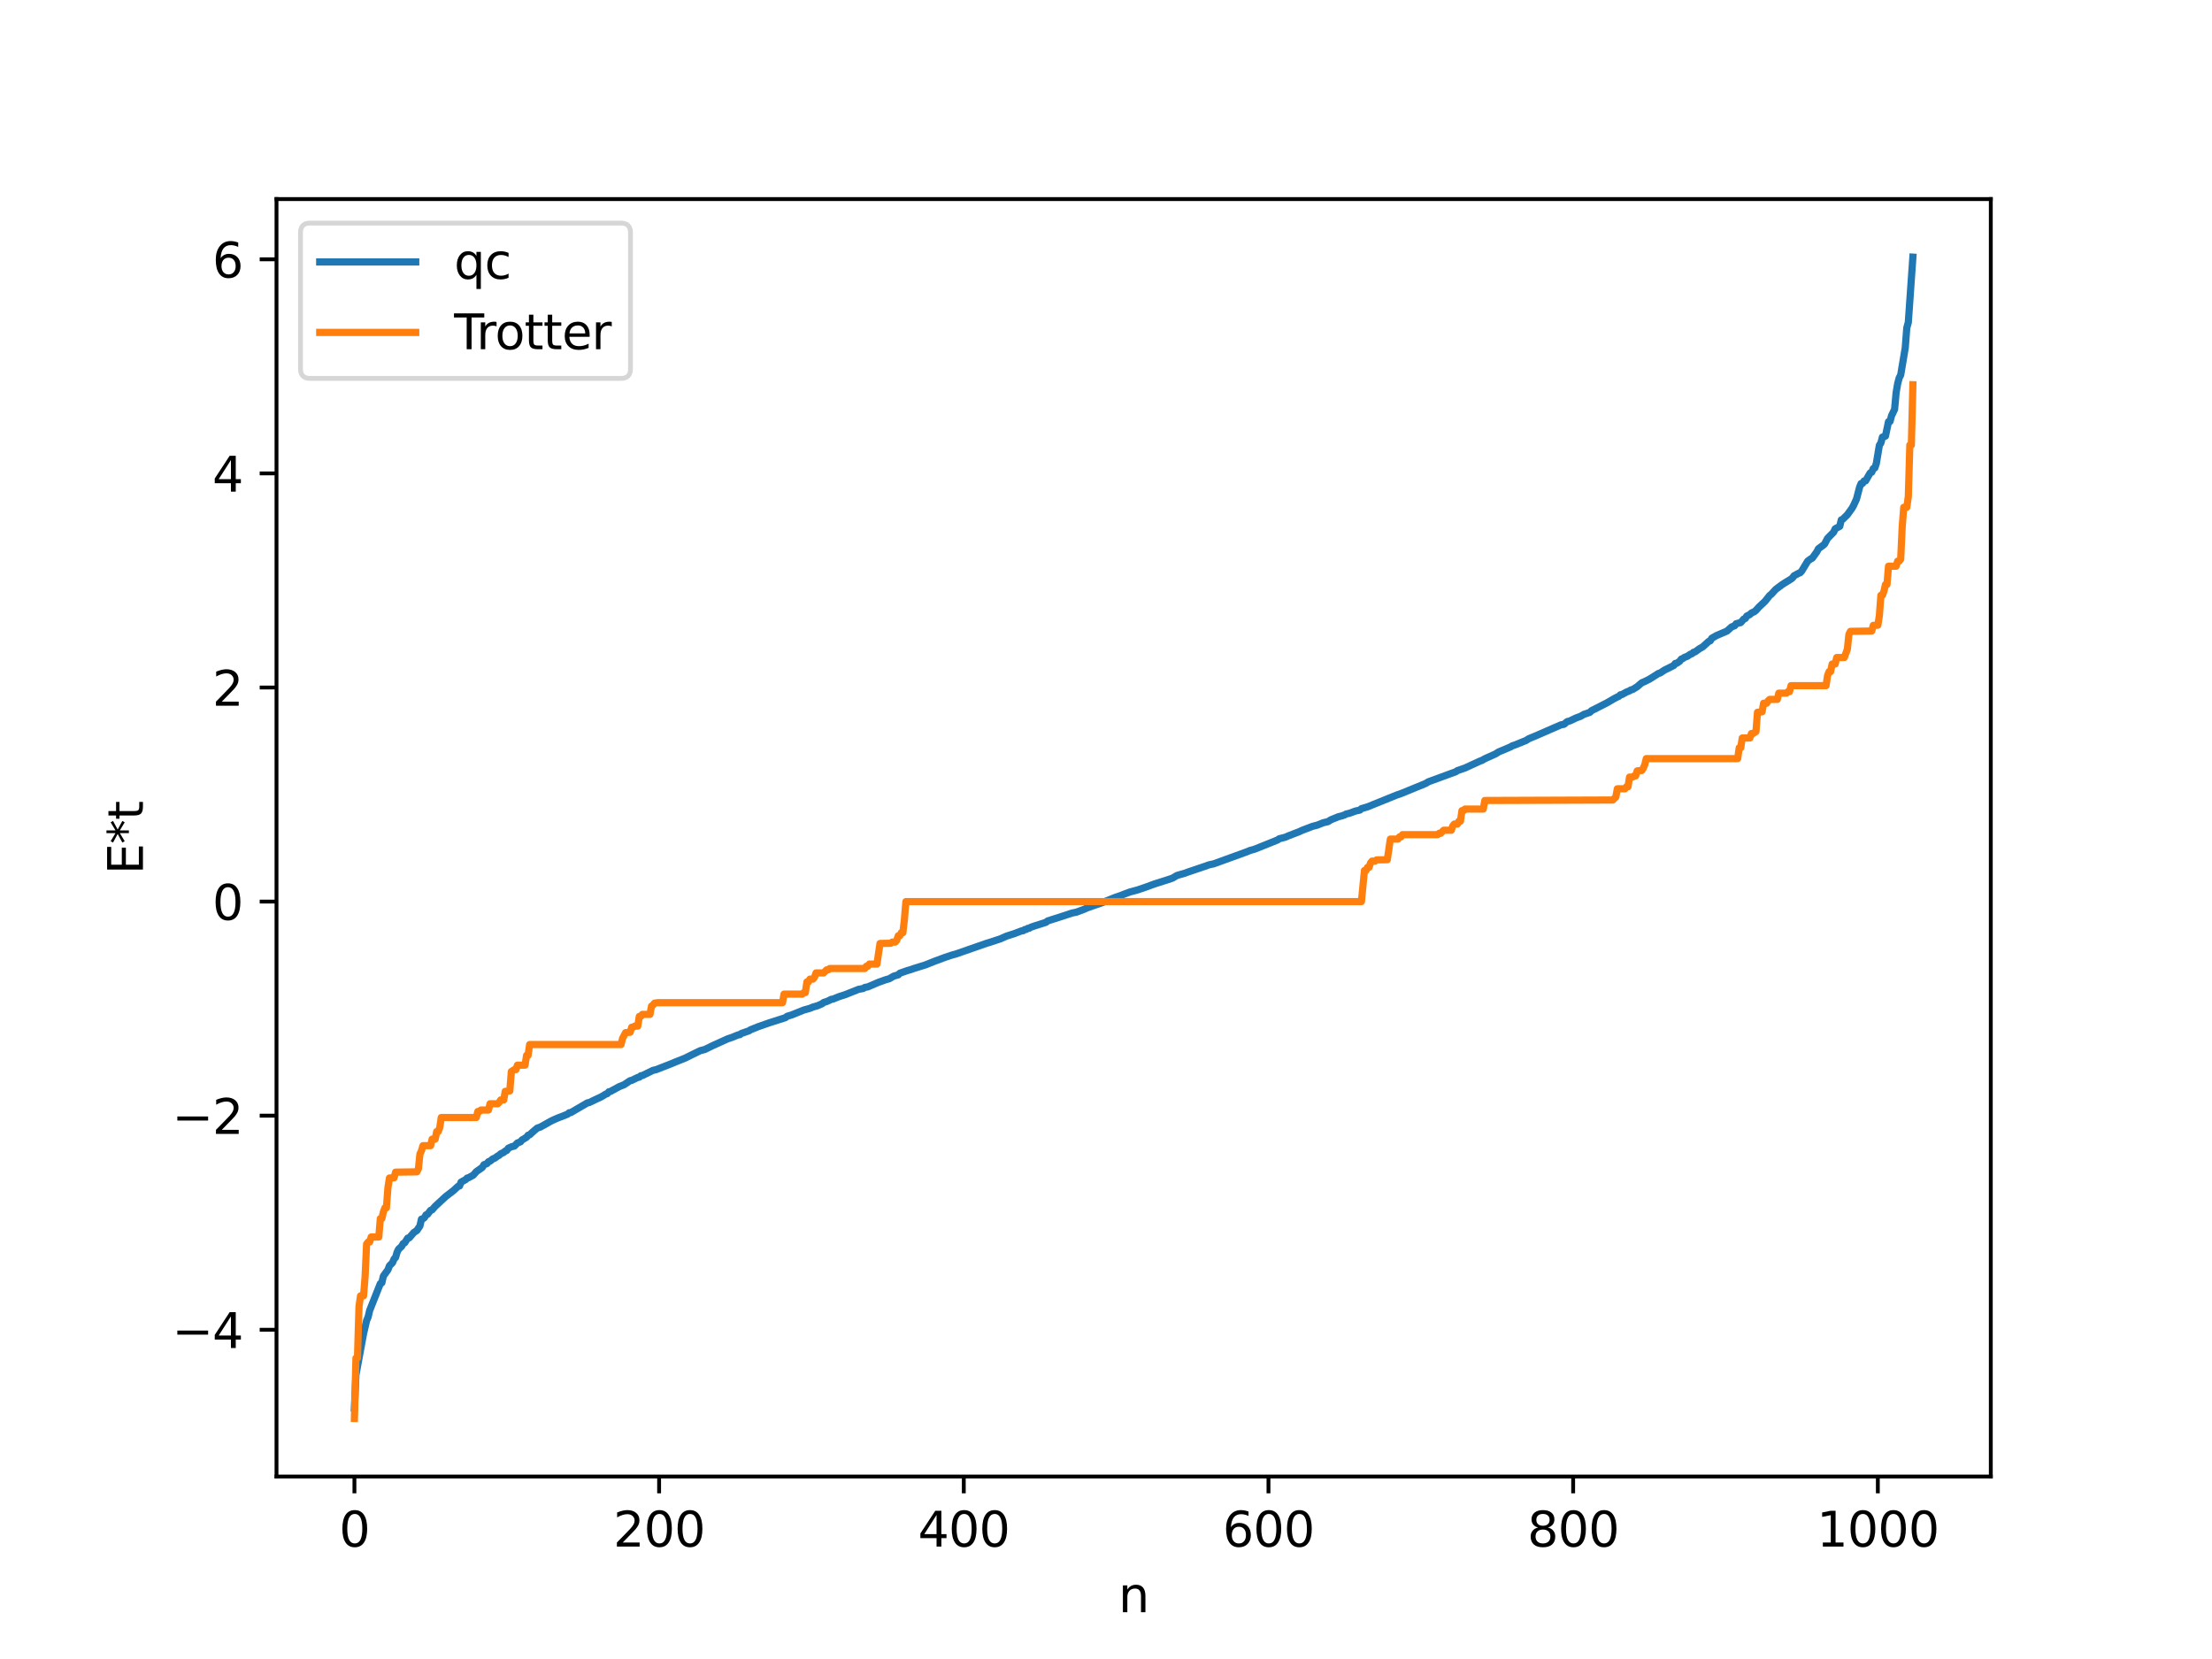 <?xml version="1.0" encoding="utf-8" standalone="no"?>
<!DOCTYPE svg PUBLIC "-//W3C//DTD SVG 1.1//EN"
  "http://www.w3.org/Graphics/SVG/1.1/DTD/svg11.dtd">
<svg xmlns:xlink="http://www.w3.org/1999/xlink" width="460.8pt" height="345.6pt" viewBox="0 0 460.8 345.6" xmlns="http://www.w3.org/2000/svg" version="1.1">
 <defs>
  <style type="text/css">*{stroke-linejoin: round; stroke-linecap: butt}</style>
 </defs>
 <g id="figure_1">
  <g id="patch_1">
   <path d="M 0 345.6 
L 460.8 345.6 
L 460.8 0 
L 0 0 
z
" style="fill: #ffffff"/>
  </g>
  <g id="axes_1">
   <g id="patch_2">
    <path d="M 57.6 307.584 
L 414.72 307.584 
L 414.72 41.472 
L 57.6 41.472 
z
" style="fill: #ffffff"/>
   </g>
   <g id="matplotlib.axis_1">
    <g id="xtick_1">
     <g id="line2d_1">
      <defs>
       <path id="m3c7e8cbc38" d="M 0 0 
L 0 3.5 
" style="stroke: #000000; stroke-width: 0.8"/>
      </defs>
      <g>
       <use xlink:href="#m3c7e8cbc38" x="73.833" y="307.584" style="stroke: #000000; stroke-width: 0.8"/>
      </g>
     </g>
     <g id="text_1">
      <!-- 0 -->
      <g transform="translate(70.651 322.182) scale(0.1 -0.1)">
       <defs>
        <path id="DejaVuSans-30" d="M 2034 4250 
Q 1547 4250 1301 3770 
Q 1056 3291 1056 2328 
Q 1056 1369 1301 889 
Q 1547 409 2034 409 
Q 2525 409 2770 889 
Q 3016 1369 3016 2328 
Q 3016 3291 2770 3770 
Q 2525 4250 2034 4250 
z
M 2034 4750 
Q 2819 4750 3233 4129 
Q 3647 3509 3647 2328 
Q 3647 1150 3233 529 
Q 2819 -91 2034 -91 
Q 1250 -91 836 529 
Q 422 1150 422 2328 
Q 422 3509 836 4129 
Q 1250 4750 2034 4750 
z
" transform="scale(0.016)"/>
       </defs>
       <use xlink:href="#DejaVuSans-30"/>
      </g>
     </g>
    </g>
    <g id="xtick_2">
     <g id="line2d_2">
      <g>
       <use xlink:href="#m3c7e8cbc38" x="137.304" y="307.584" style="stroke: #000000; stroke-width: 0.8"/>
      </g>
     </g>
     <g id="text_2">
      <!-- 200 -->
      <g transform="translate(127.76 322.182) scale(0.1 -0.1)">
       <defs>
        <path id="DejaVuSans-32" d="M 1228 531 
L 3431 531 
L 3431 0 
L 469 0 
L 469 531 
Q 828 903 1448 1529 
Q 2069 2156 2228 2338 
Q 2531 2678 2651 2914 
Q 2772 3150 2772 3378 
Q 2772 3750 2511 3984 
Q 2250 4219 1831 4219 
Q 1534 4219 1204 4116 
Q 875 4013 500 3803 
L 500 4441 
Q 881 4594 1212 4672 
Q 1544 4750 1819 4750 
Q 2544 4750 2975 4387 
Q 3406 4025 3406 3419 
Q 3406 3131 3298 2873 
Q 3191 2616 2906 2266 
Q 2828 2175 2409 1742 
Q 1991 1309 1228 531 
z
" transform="scale(0.016)"/>
       </defs>
       <use xlink:href="#DejaVuSans-32"/>
       <use xlink:href="#DejaVuSans-30" x="63.623"/>
       <use xlink:href="#DejaVuSans-30" x="127.246"/>
      </g>
     </g>
    </g>
    <g id="xtick_3">
     <g id="line2d_3">
      <g>
       <use xlink:href="#m3c7e8cbc38" x="200.775" y="307.584" style="stroke: #000000; stroke-width: 0.8"/>
      </g>
     </g>
     <g id="text_3">
      <!-- 400 -->
      <g transform="translate(191.231 322.182) scale(0.1 -0.1)">
       <defs>
        <path id="DejaVuSans-34" d="M 2419 4116 
L 825 1625 
L 2419 1625 
L 2419 4116 
z
M 2253 4666 
L 3047 4666 
L 3047 1625 
L 3713 1625 
L 3713 1100 
L 3047 1100 
L 3047 0 
L 2419 0 
L 2419 1100 
L 313 1100 
L 313 1709 
L 2253 4666 
z
" transform="scale(0.016)"/>
       </defs>
       <use xlink:href="#DejaVuSans-34"/>
       <use xlink:href="#DejaVuSans-30" x="63.623"/>
       <use xlink:href="#DejaVuSans-30" x="127.246"/>
      </g>
     </g>
    </g>
    <g id="xtick_4">
     <g id="line2d_4">
      <g>
       <use xlink:href="#m3c7e8cbc38" x="264.246" y="307.584" style="stroke: #000000; stroke-width: 0.8"/>
      </g>
     </g>
     <g id="text_4">
      <!-- 600 -->
      <g transform="translate(254.702 322.182) scale(0.1 -0.1)">
       <defs>
        <path id="DejaVuSans-36" d="M 2113 2584 
Q 1688 2584 1439 2293 
Q 1191 2003 1191 1497 
Q 1191 994 1439 701 
Q 1688 409 2113 409 
Q 2538 409 2786 701 
Q 3034 994 3034 1497 
Q 3034 2003 2786 2293 
Q 2538 2584 2113 2584 
z
M 3366 4563 
L 3366 3988 
Q 3128 4100 2886 4159 
Q 2644 4219 2406 4219 
Q 1781 4219 1451 3797 
Q 1122 3375 1075 2522 
Q 1259 2794 1537 2939 
Q 1816 3084 2150 3084 
Q 2853 3084 3261 2657 
Q 3669 2231 3669 1497 
Q 3669 778 3244 343 
Q 2819 -91 2113 -91 
Q 1303 -91 875 529 
Q 447 1150 447 2328 
Q 447 3434 972 4092 
Q 1497 4750 2381 4750 
Q 2619 4750 2861 4703 
Q 3103 4656 3366 4563 
z
" transform="scale(0.016)"/>
       </defs>
       <use xlink:href="#DejaVuSans-36"/>
       <use xlink:href="#DejaVuSans-30" x="63.623"/>
       <use xlink:href="#DejaVuSans-30" x="127.246"/>
      </g>
     </g>
    </g>
    <g id="xtick_5">
     <g id="line2d_5">
      <g>
       <use xlink:href="#m3c7e8cbc38" x="327.717" y="307.584" style="stroke: #000000; stroke-width: 0.8"/>
      </g>
     </g>
     <g id="text_5">
      <!-- 800 -->
      <g transform="translate(318.173 322.182) scale(0.1 -0.1)">
       <defs>
        <path id="DejaVuSans-38" d="M 2034 2216 
Q 1584 2216 1326 1975 
Q 1069 1734 1069 1313 
Q 1069 891 1326 650 
Q 1584 409 2034 409 
Q 2484 409 2743 651 
Q 3003 894 3003 1313 
Q 3003 1734 2745 1975 
Q 2488 2216 2034 2216 
z
M 1403 2484 
Q 997 2584 770 2862 
Q 544 3141 544 3541 
Q 544 4100 942 4425 
Q 1341 4750 2034 4750 
Q 2731 4750 3128 4425 
Q 3525 4100 3525 3541 
Q 3525 3141 3298 2862 
Q 3072 2584 2669 2484 
Q 3125 2378 3379 2068 
Q 3634 1759 3634 1313 
Q 3634 634 3220 271 
Q 2806 -91 2034 -91 
Q 1263 -91 848 271 
Q 434 634 434 1313 
Q 434 1759 690 2068 
Q 947 2378 1403 2484 
z
M 1172 3481 
Q 1172 3119 1398 2916 
Q 1625 2713 2034 2713 
Q 2441 2713 2670 2916 
Q 2900 3119 2900 3481 
Q 2900 3844 2670 4047 
Q 2441 4250 2034 4250 
Q 1625 4250 1398 4047 
Q 1172 3844 1172 3481 
z
" transform="scale(0.016)"/>
       </defs>
       <use xlink:href="#DejaVuSans-38"/>
       <use xlink:href="#DejaVuSans-30" x="63.623"/>
       <use xlink:href="#DejaVuSans-30" x="127.246"/>
      </g>
     </g>
    </g>
    <g id="xtick_6">
     <g id="line2d_6">
      <g>
       <use xlink:href="#m3c7e8cbc38" x="391.188" y="307.584" style="stroke: #000000; stroke-width: 0.8"/>
      </g>
     </g>
     <g id="text_6">
      <!-- 1000 -->
      <g transform="translate(378.463 322.182) scale(0.1 -0.1)">
       <defs>
        <path id="DejaVuSans-31" d="M 794 531 
L 1825 531 
L 1825 4091 
L 703 3866 
L 703 4441 
L 1819 4666 
L 2450 4666 
L 2450 531 
L 3481 531 
L 3481 0 
L 794 0 
L 794 531 
z
" transform="scale(0.016)"/>
       </defs>
       <use xlink:href="#DejaVuSans-31"/>
       <use xlink:href="#DejaVuSans-30" x="63.623"/>
       <use xlink:href="#DejaVuSans-30" x="127.246"/>
       <use xlink:href="#DejaVuSans-30" x="190.869"/>
      </g>
     </g>
    </g>
    <g id="text_7">
     <!-- n -->
     <g transform="translate(232.991 335.861) scale(0.1 -0.1)">
      <defs>
       <path id="DejaVuSans-6e" d="M 3513 2113 
L 3513 0 
L 2938 0 
L 2938 2094 
Q 2938 2591 2744 2837 
Q 2550 3084 2163 3084 
Q 1697 3084 1428 2787 
Q 1159 2491 1159 1978 
L 1159 0 
L 581 0 
L 581 3500 
L 1159 3500 
L 1159 2956 
Q 1366 3272 1645 3428 
Q 1925 3584 2291 3584 
Q 2894 3584 3203 3211 
Q 3513 2838 3513 2113 
z
" transform="scale(0.016)"/>
      </defs>
      <use xlink:href="#DejaVuSans-6e"/>
     </g>
    </g>
   </g>
   <g id="matplotlib.axis_2">
    <g id="ytick_1">
     <g id="line2d_7">
      <defs>
       <path id="m6b1cea3708" d="M 0 0 
L -3.5 0 
" style="stroke: #000000; stroke-width: 0.8"/>
      </defs>
      <g>
       <use xlink:href="#m6b1cea3708" x="57.6" y="277.015" style="stroke: #000000; stroke-width: 0.8"/>
      </g>
     </g>
     <g id="text_8">
      <!-- −4 -->
      <g transform="translate(35.858 280.815) scale(0.1 -0.1)">
       <defs>
        <path id="DejaVuSans-2212" d="M 678 2272 
L 4684 2272 
L 4684 1741 
L 678 1741 
L 678 2272 
z
" transform="scale(0.016)"/>
       </defs>
       <use xlink:href="#DejaVuSans-2212"/>
       <use xlink:href="#DejaVuSans-34" x="83.789"/>
      </g>
     </g>
    </g>
    <g id="ytick_2">
     <g id="line2d_8">
      <g>
       <use xlink:href="#m6b1cea3708" x="57.6" y="232.416" style="stroke: #000000; stroke-width: 0.8"/>
      </g>
     </g>
     <g id="text_9">
      <!-- −2 -->
      <g transform="translate(35.858 236.215) scale(0.1 -0.1)">
       <use xlink:href="#DejaVuSans-2212"/>
       <use xlink:href="#DejaVuSans-32" x="83.789"/>
      </g>
     </g>
    </g>
    <g id="ytick_3">
     <g id="line2d_9">
      <g>
       <use xlink:href="#m6b1cea3708" x="57.6" y="187.817" style="stroke: #000000; stroke-width: 0.8"/>
      </g>
     </g>
     <g id="text_10">
      <!-- 0 -->
      <g transform="translate(44.237 191.616) scale(0.1 -0.1)">
       <use xlink:href="#DejaVuSans-30"/>
      </g>
     </g>
    </g>
    <g id="ytick_4">
     <g id="line2d_10">
      <g>
       <use xlink:href="#m6b1cea3708" x="57.6" y="143.218" style="stroke: #000000; stroke-width: 0.8"/>
      </g>
     </g>
     <g id="text_11">
      <!-- 2 -->
      <g transform="translate(44.237 147.017) scale(0.1 -0.1)">
       <use xlink:href="#DejaVuSans-32"/>
      </g>
     </g>
    </g>
    <g id="ytick_5">
     <g id="line2d_11">
      <g>
       <use xlink:href="#m6b1cea3708" x="57.6" y="98.618" style="stroke: #000000; stroke-width: 0.8"/>
      </g>
     </g>
     <g id="text_12">
      <!-- 4 -->
      <g transform="translate(44.237 102.418) scale(0.1 -0.1)">
       <use xlink:href="#DejaVuSans-34"/>
      </g>
     </g>
    </g>
    <g id="ytick_6">
     <g id="line2d_12">
      <g>
       <use xlink:href="#m6b1cea3708" x="57.6" y="54.019" style="stroke: #000000; stroke-width: 0.8"/>
      </g>
     </g>
     <g id="text_13">
      <!-- 6 -->
      <g transform="translate(44.237 57.818) scale(0.1 -0.1)">
       <use xlink:href="#DejaVuSans-36"/>
      </g>
     </g>
    </g>
    <g id="text_14">
     <!-- E*t -->
     <g transform="translate(29.778 182.148) rotate(-90) scale(0.1 -0.1)">
      <defs>
       <path id="DejaVuSans-45" d="M 628 4666 
L 3578 4666 
L 3578 4134 
L 1259 4134 
L 1259 2753 
L 3481 2753 
L 3481 2222 
L 1259 2222 
L 1259 531 
L 3634 531 
L 3634 0 
L 628 0 
L 628 4666 
z
" transform="scale(0.016)"/>
       <path id="DejaVuSans-2a" d="M 3009 3897 
L 1888 3291 
L 3009 2681 
L 2828 2375 
L 1778 3009 
L 1778 1831 
L 1422 1831 
L 1422 3009 
L 372 2375 
L 191 2681 
L 1313 3291 
L 191 3897 
L 372 4206 
L 1422 3572 
L 1422 4750 
L 1778 4750 
L 1778 3572 
L 2828 4206 
L 3009 3897 
z
" transform="scale(0.016)"/>
       <path id="DejaVuSans-74" d="M 1172 4494 
L 1172 3500 
L 2356 3500 
L 2356 3053 
L 1172 3053 
L 1172 1153 
Q 1172 725 1289 603 
Q 1406 481 1766 481 
L 2356 481 
L 2356 0 
L 1766 0 
Q 1100 0 847 248 
Q 594 497 594 1153 
L 594 3053 
L 172 3053 
L 172 3500 
L 594 3500 
L 594 4494 
L 1172 4494 
z
" transform="scale(0.016)"/>
      </defs>
      <use xlink:href="#DejaVuSans-45"/>
      <use xlink:href="#DejaVuSans-2a" x="63.184"/>
      <use xlink:href="#DejaVuSans-74" x="113.184"/>
     </g>
    </g>
   </g>
   <g id="line2d_13">
    <path d="M 73.833 293.305 
L 74.15 286.4 
L 75.737 277.803 
L 76.372 275.094 
L 76.689 274.356 
L 77.006 273.001 
L 79.228 267.398 
L 79.545 267.234 
L 79.862 265.831 
L 80.815 264.521 
L 81.132 263.68 
L 81.767 263.053 
L 82.084 262.27 
L 82.401 261.958 
L 82.719 260.86 
L 83.036 260.219 
L 83.671 259.632 
L 83.988 259.063 
L 84.305 258.897 
L 84.94 257.917 
L 85.258 257.86 
L 86.21 256.759 
L 86.844 256.335 
L 87.479 255.387 
L 87.796 253.972 
L 88.114 253.883 
L 88.431 253.639 
L 88.748 253.076 
L 89.066 252.96 
L 89.7 252.136 
L 90.018 252.026 
L 90.653 251.295 
L 92.874 249.24 
L 94.461 248.025 
L 95.413 247.143 
L 95.73 247.059 
L 96.048 246.258 
L 97 245.741 
L 97.317 245.413 
L 97.634 245.329 
L 98.586 244.806 
L 99.221 244.08 
L 100.491 243.178 
L 100.808 242.636 
L 101.443 242.395 
L 101.76 242.002 
L 102.077 241.9 
L 102.712 241.383 
L 103.029 241.297 
L 103.664 240.833 
L 103.981 240.67 
L 104.299 240.357 
L 104.934 240.071 
L 105.251 239.779 
L 105.568 239.665 
L 105.886 239.201 
L 106.52 238.904 
L 107.155 238.748 
L 107.79 238.096 
L 108.424 237.865 
L 108.742 237.473 
L 109.694 236.905 
L 110.011 236.486 
L 110.329 236.408 
L 110.963 235.815 
L 111.915 235.002 
L 112.55 234.795 
L 114.772 233.549 
L 115.406 233.247 
L 116.358 232.836 
L 116.993 232.603 
L 118.262 232.092 
L 118.58 231.8 
L 118.897 231.781 
L 122.388 229.736 
L 122.705 229.702 
L 123.975 229.086 
L 125.244 228.5 
L 126.196 227.917 
L 126.514 227.817 
L 126.831 227.441 
L 127.148 227.376 
L 129.053 226.343 
L 130.005 225.967 
L 131.274 225.119 
L 131.591 225.063 
L 132.861 224.448 
L 133.178 224.392 
L 133.496 224.101 
L 133.813 224.062 
L 136.034 222.973 
L 136.669 222.832 
L 139.843 221.593 
L 140.795 221.191 
L 142.699 220.438 
L 143.968 219.806 
L 145.872 218.875 
L 146.824 218.63 
L 148.411 217.852 
L 151.585 216.411 
L 152.537 216.091 
L 153.806 215.575 
L 154.124 215.542 
L 154.441 215.286 
L 156.028 214.74 
L 156.345 214.52 
L 156.98 214.272 
L 157.932 213.884 
L 160.153 213.106 
L 163.644 211.989 
L 163.962 211.716 
L 164.914 211.431 
L 167.453 210.408 
L 168.722 210.052 
L 169.357 209.786 
L 170.309 209.517 
L 171.261 209.091 
L 171.578 208.835 
L 172.213 208.636 
L 172.848 208.347 
L 173.165 208.17 
L 173.482 208.148 
L 174.752 207.63 
L 176.021 207.223 
L 178.877 206.092 
L 179.829 205.923 
L 180.147 205.699 
L 180.781 205.588 
L 183.003 204.635 
L 184.59 204.072 
L 185.224 203.9 
L 186.177 203.345 
L 187.129 203.073 
L 187.446 202.743 
L 189.033 202.183 
L 189.667 202.003 
L 190.302 201.778 
L 192.841 200.986 
L 194.745 200.224 
L 196.967 199.403 
L 198.236 198.981 
L 199.188 198.714 
L 205.535 196.502 
L 206.17 196.313 
L 208.391 195.582 
L 209.661 195.018 
L 210.613 194.71 
L 211.248 194.513 
L 212.834 193.907 
L 213.152 193.883 
L 213.469 193.641 
L 213.786 193.617 
L 214.104 193.391 
L 214.421 193.365 
L 214.739 193.16 
L 215.373 192.939 
L 217.912 192.131 
L 218.229 191.855 
L 221.403 190.84 
L 223.307 190.212 
L 224.259 190.014 
L 225.846 189.418 
L 226.481 189.132 
L 229.654 188.022 
L 232.193 186.989 
L 233.462 186.554 
L 234.097 186.295 
L 234.732 186.063 
L 235.367 185.821 
L 236.953 185.399 
L 238.858 184.747 
L 240.444 184.16 
L 243.3 183.254 
L 244.253 182.932 
L 245.205 182.368 
L 245.839 182.188 
L 246.791 181.919 
L 247.426 181.68 
L 250.917 180.5 
L 251.869 180.159 
L 252.821 179.957 
L 259.486 177.54 
L 260.438 177.156 
L 261.39 176.892 
L 266.15 174.977 
L 266.467 174.733 
L 267.737 174.414 
L 268.372 174.131 
L 270.593 173.281 
L 271.228 172.983 
L 273.449 172.134 
L 274.401 171.894 
L 275.671 171.389 
L 276.623 171.167 
L 277.258 170.774 
L 278.844 170.129 
L 279.479 169.98 
L 280.114 169.759 
L 280.431 169.571 
L 281.066 169.433 
L 282.335 168.966 
L 283.287 168.752 
L 283.605 168.458 
L 284.874 168.086 
L 290.904 165.643 
L 291.856 165.315 
L 296.934 163.236 
L 297.568 162.859 
L 298.203 162.624 
L 303.281 160.765 
L 303.598 160.531 
L 305.185 159.987 
L 308.358 158.526 
L 308.676 158.432 
L 309.31 158.061 
L 311.532 157.062 
L 312.167 156.655 
L 314.705 155.58 
L 315.023 155.378 
L 315.658 155.163 
L 317.879 154.266 
L 318.514 153.867 
L 319.783 153.349 
L 325.178 150.998 
L 325.813 150.884 
L 326.448 150.336 
L 327.082 150.159 
L 328.352 149.551 
L 329.304 149.202 
L 329.939 148.819 
L 330.573 148.61 
L 331.208 148.384 
L 331.525 148.06 
L 334.699 146.446 
L 336.286 145.523 
L 336.92 145.194 
L 337.238 145.06 
L 337.555 144.738 
L 337.872 144.696 
L 338.824 144.167 
L 339.459 143.915 
L 339.777 143.707 
L 340.094 143.647 
L 341.046 143.057 
L 341.998 142.242 
L 342.633 141.975 
L 343.585 141.495 
L 344.22 141.1 
L 345.489 140.29 
L 345.806 140.211 
L 346.758 139.589 
L 348.662 138.643 
L 348.98 138.216 
L 349.297 138.17 
L 349.932 137.723 
L 350.249 137.293 
L 350.567 137.188 
L 350.884 136.947 
L 351.519 136.711 
L 352.153 136.275 
L 352.471 136.18 
L 352.788 135.877 
L 353.105 135.807 
L 354.058 135.118 
L 354.692 134.766 
L 355.962 133.612 
L 356.279 133.495 
L 356.596 132.959 
L 357.548 132.412 
L 359.77 131.46 
L 360.722 130.595 
L 361.357 130.357 
L 361.674 129.928 
L 362.626 129.693 
L 363.261 128.955 
L 363.578 128.841 
L 363.896 128.328 
L 364.53 128.019 
L 364.848 127.705 
L 365.482 127.41 
L 365.8 127.144 
L 366.434 126.439 
L 367.704 125.247 
L 368.656 124.047 
L 368.973 123.807 
L 369.925 122.771 
L 371.195 121.826 
L 371.829 121.413 
L 373.099 120.628 
L 373.416 120.383 
L 373.734 119.935 
L 374.686 119.425 
L 375.003 119.312 
L 375.32 118.971 
L 376.59 116.876 
L 377.224 116.42 
L 377.542 116.264 
L 378.494 114.929 
L 378.811 114.313 
L 379.763 113.611 
L 380.081 113.344 
L 380.715 112.148 
L 381.985 110.854 
L 382.302 110.156 
L 383.254 109.644 
L 383.572 108.3 
L 383.889 108.159 
L 384.841 107.222 
L 385.793 105.901 
L 386.11 105.343 
L 386.745 103.959 
L 387.38 101.511 
L 387.697 100.734 
L 388.015 100.681 
L 388.332 100.183 
L 388.649 100.168 
L 389.284 99.045 
L 389.601 98.513 
L 389.919 98.366 
L 390.236 97.612 
L 390.553 97.49 
L 390.871 96.564 
L 391.505 92.757 
L 391.823 92.286 
L 392.14 91.052 
L 392.775 90.849 
L 393.41 87.841 
L 393.727 87.79 
L 394.044 86.6 
L 394.679 85.266 
L 394.996 81.812 
L 395.314 79.931 
L 395.631 78.739 
L 395.948 78.121 
L 396.9 72.436 
L 397.218 68.3 
L 397.535 67.158 
L 398.487 53.568 
L 398.487 53.568 
" clip-path="url(#p4f18235941)" style="fill: none; stroke: #1f77b4; stroke-width: 1.5; stroke-linecap: square"/>
   </g>
   <g id="line2d_14">
    <path d="M 73.833 295.488 
L 74.15 282.924 
L 74.467 282.924 
L 74.785 272.184 
L 75.102 269.953 
L 75.737 269.953 
L 76.054 265.935 
L 76.372 259.152 
L 76.689 258.735 
L 77.006 258.735 
L 77.324 257.686 
L 78.91 257.686 
L 79.228 253.859 
L 79.545 253.859 
L 79.862 252.473 
L 80.18 251.617 
L 80.497 251.617 
L 80.815 247.386 
L 81.132 245.394 
L 82.084 245.359 
L 82.401 244.18 
L 86.844 244.114 
L 87.162 243.468 
L 87.479 240.401 
L 87.796 239.724 
L 88.114 238.662 
L 89.7 238.662 
L 90.018 237.306 
L 90.653 237.306 
L 90.97 235.73 
L 91.287 235.73 
L 91.605 234.909 
L 91.922 232.798 
L 99.221 232.798 
L 99.539 231.54 
L 99.856 231.54 
L 100.173 231.242 
L 101.76 231.242 
L 102.077 229.938 
L 103.664 229.938 
L 103.981 229.644 
L 104.299 229.136 
L 104.934 229.136 
L 105.251 227.348 
L 106.203 227.258 
L 106.52 223.222 
L 107.155 222.823 
L 107.472 222.823 
L 107.79 221.894 
L 109.377 221.894 
L 109.694 219.854 
L 110.011 219.854 
L 110.329 217.601 
L 129.37 217.601 
L 129.687 216.321 
L 130.322 215.117 
L 131.274 215.04 
L 131.591 213.993 
L 131.909 213.993 
L 132.226 213.753 
L 132.861 213.753 
L 133.178 211.737 
L 133.496 211.737 
L 133.813 211.315 
L 135.4 211.315 
L 135.717 209.596 
L 136.034 209.364 
L 136.352 208.976 
L 136.986 208.878 
L 163.01 208.878 
L 163.327 207.093 
L 167.135 207.093 
L 167.453 206.767 
L 167.77 206.767 
L 168.087 204.558 
L 168.405 204.558 
L 168.722 203.969 
L 169.357 203.969 
L 169.674 203.589 
L 169.991 202.677 
L 171.578 202.677 
L 172.213 202.035 
L 172.53 202.035 
L 172.848 201.762 
L 180.147 201.762 
L 180.464 201.293 
L 180.781 201.293 
L 181.099 200.833 
L 182.686 200.833 
L 183.32 196.541 
L 185.542 196.502 
L 185.859 196.253 
L 186.494 196.253 
L 186.811 195.876 
L 187.129 194.932 
L 187.446 194.932 
L 187.763 194.293 
L 188.081 194.293 
L 188.398 191.624 
L 188.715 187.817 
L 283.605 187.817 
L 284.239 181.341 
L 284.557 181.341 
L 284.874 180.702 
L 285.191 180.702 
L 285.509 179.758 
L 285.826 179.381 
L 286.461 179.381 
L 286.778 179.132 
L 289 179.093 
L 289.634 174.801 
L 291.221 174.801 
L 291.539 174.341 
L 291.856 174.341 
L 292.173 173.871 
L 299.472 173.871 
L 299.79 173.599 
L 300.107 173.599 
L 300.742 172.956 
L 302.329 172.956 
L 302.646 172.045 
L 302.963 171.665 
L 303.598 171.665 
L 303.915 171.075 
L 304.233 171.075 
L 304.55 168.867 
L 304.867 168.867 
L 305.185 168.541 
L 308.993 168.541 
L 309.31 166.756 
L 335.968 166.658 
L 336.603 166.038 
L 336.92 164.319 
L 338.507 164.319 
L 338.824 163.897 
L 339.142 163.897 
L 339.459 161.88 
L 340.094 161.88 
L 340.411 161.641 
L 340.729 161.641 
L 341.046 160.594 
L 341.681 160.517 
L 341.998 160.517 
L 342.315 160.051 
L 342.633 159.313 
L 342.95 158.033 
L 361.991 158.033 
L 362.309 155.78 
L 362.626 155.78 
L 362.943 153.74 
L 364.53 153.74 
L 364.848 152.811 
L 365.165 152.811 
L 365.8 152.412 
L 366.117 148.376 
L 367.069 148.286 
L 367.386 146.498 
L 368.021 146.498 
L 368.339 145.99 
L 368.656 145.695 
L 370.243 145.695 
L 370.56 144.392 
L 372.147 144.392 
L 372.464 144.094 
L 372.781 144.094 
L 373.099 142.836 
L 380.398 142.836 
L 380.715 140.725 
L 381.033 139.904 
L 381.35 139.904 
L 381.667 138.328 
L 382.302 138.328 
L 382.62 136.972 
L 384.206 136.972 
L 384.841 135.232 
L 385.158 132.166 
L 385.476 131.52 
L 389.919 131.453 
L 390.236 130.274 
L 391.188 130.24 
L 391.505 128.248 
L 391.823 124.016 
L 392.14 124.016 
L 392.458 123.161 
L 392.775 121.775 
L 393.092 121.775 
L 393.41 117.948 
L 394.996 117.948 
L 395.314 116.899 
L 395.631 116.899 
L 395.948 116.482 
L 396.266 109.699 
L 396.583 105.68 
L 397.218 105.68 
L 397.535 103.45 
L 397.853 92.71 
L 398.17 92.71 
L 398.487 80.146 
L 398.487 80.146 
" clip-path="url(#p4f18235941)" style="fill: none; stroke: #ff7f0e; stroke-width: 1.5; stroke-linecap: square"/>
   </g>
   <g id="patch_3">
    <path d="M 57.6 307.584 
L 57.6 41.472 
" style="fill: none; stroke: #000000; stroke-width: 0.8; stroke-linejoin: miter; stroke-linecap: square"/>
   </g>
   <g id="patch_4">
    <path d="M 414.72 307.584 
L 414.72 41.472 
" style="fill: none; stroke: #000000; stroke-width: 0.8; stroke-linejoin: miter; stroke-linecap: square"/>
   </g>
   <g id="patch_5">
    <path d="M 57.6 307.584 
L 414.72 307.584 
" style="fill: none; stroke: #000000; stroke-width: 0.8; stroke-linejoin: miter; stroke-linecap: square"/>
   </g>
   <g id="patch_6">
    <path d="M 57.6 41.472 
L 414.72 41.472 
" style="fill: none; stroke: #000000; stroke-width: 0.8; stroke-linejoin: miter; stroke-linecap: square"/>
   </g>
   <g id="legend_1">
    <g id="patch_7">
     <path d="M 64.6 78.828 
L 129.342 78.828 
Q 131.342 78.828 131.342 76.828 
L 131.342 48.472 
Q 131.342 46.472 129.342 46.472 
L 64.6 46.472 
Q 62.6 46.472 62.6 48.472 
L 62.6 76.828 
Q 62.6 78.828 64.6 78.828 
z
" style="fill: #ffffff; opacity: 0.8; stroke: #cccccc; stroke-linejoin: miter"/>
    </g>
    <g id="line2d_15">
     <path d="M 66.6 54.57 
L 76.6 54.57 
L 86.6 54.57 
" style="fill: none; stroke: #1f77b4; stroke-width: 1.5; stroke-linecap: square"/>
    </g>
    <g id="text_15">
     <!-- qc -->
     <g transform="translate(94.6 58.07) scale(0.1 -0.1)">
      <defs>
       <path id="DejaVuSans-71" d="M 947 1747 
Q 947 1113 1208 752 
Q 1469 391 1925 391 
Q 2381 391 2643 752 
Q 2906 1113 2906 1747 
Q 2906 2381 2643 2742 
Q 2381 3103 1925 3103 
Q 1469 3103 1208 2742 
Q 947 2381 947 1747 
z
M 2906 525 
Q 2725 213 2448 61 
Q 2172 -91 1784 -91 
Q 1150 -91 751 415 
Q 353 922 353 1747 
Q 353 2572 751 3078 
Q 1150 3584 1784 3584 
Q 2172 3584 2448 3432 
Q 2725 3281 2906 2969 
L 2906 3500 
L 3481 3500 
L 3481 -1331 
L 2906 -1331 
L 2906 525 
z
" transform="scale(0.016)"/>
       <path id="DejaVuSans-63" d="M 3122 3366 
L 3122 2828 
Q 2878 2963 2633 3030 
Q 2388 3097 2138 3097 
Q 1578 3097 1268 2742 
Q 959 2388 959 1747 
Q 959 1106 1268 751 
Q 1578 397 2138 397 
Q 2388 397 2633 464 
Q 2878 531 3122 666 
L 3122 134 
Q 2881 22 2623 -34 
Q 2366 -91 2075 -91 
Q 1284 -91 818 406 
Q 353 903 353 1747 
Q 353 2603 823 3093 
Q 1294 3584 2113 3584 
Q 2378 3584 2631 3529 
Q 2884 3475 3122 3366 
z
" transform="scale(0.016)"/>
      </defs>
      <use xlink:href="#DejaVuSans-71"/>
      <use xlink:href="#DejaVuSans-63" x="63.477"/>
     </g>
    </g>
    <g id="line2d_16">
     <path d="M 66.6 69.249 
L 76.6 69.249 
L 86.6 69.249 
" style="fill: none; stroke: #ff7f0e; stroke-width: 1.5; stroke-linecap: square"/>
    </g>
    <g id="text_16">
     <!-- Trotter -->
     <g transform="translate(94.6 72.749) scale(0.1 -0.1)">
      <defs>
       <path id="DejaVuSans-54" d="M -19 4666 
L 3928 4666 
L 3928 4134 
L 2272 4134 
L 2272 0 
L 1638 0 
L 1638 4134 
L -19 4134 
L -19 4666 
z
" transform="scale(0.016)"/>
       <path id="DejaVuSans-72" d="M 2631 2963 
Q 2534 3019 2420 3045 
Q 2306 3072 2169 3072 
Q 1681 3072 1420 2755 
Q 1159 2438 1159 1844 
L 1159 0 
L 581 0 
L 581 3500 
L 1159 3500 
L 1159 2956 
Q 1341 3275 1631 3429 
Q 1922 3584 2338 3584 
Q 2397 3584 2469 3576 
Q 2541 3569 2628 3553 
L 2631 2963 
z
" transform="scale(0.016)"/>
       <path id="DejaVuSans-6f" d="M 1959 3097 
Q 1497 3097 1228 2736 
Q 959 2375 959 1747 
Q 959 1119 1226 758 
Q 1494 397 1959 397 
Q 2419 397 2687 759 
Q 2956 1122 2956 1747 
Q 2956 2369 2687 2733 
Q 2419 3097 1959 3097 
z
M 1959 3584 
Q 2709 3584 3137 3096 
Q 3566 2609 3566 1747 
Q 3566 888 3137 398 
Q 2709 -91 1959 -91 
Q 1206 -91 779 398 
Q 353 888 353 1747 
Q 353 2609 779 3096 
Q 1206 3584 1959 3584 
z
" transform="scale(0.016)"/>
       <path id="DejaVuSans-65" d="M 3597 1894 
L 3597 1613 
L 953 1613 
Q 991 1019 1311 708 
Q 1631 397 2203 397 
Q 2534 397 2845 478 
Q 3156 559 3463 722 
L 3463 178 
Q 3153 47 2828 -22 
Q 2503 -91 2169 -91 
Q 1331 -91 842 396 
Q 353 884 353 1716 
Q 353 2575 817 3079 
Q 1281 3584 2069 3584 
Q 2775 3584 3186 3129 
Q 3597 2675 3597 1894 
z
M 3022 2063 
Q 3016 2534 2758 2815 
Q 2500 3097 2075 3097 
Q 1594 3097 1305 2825 
Q 1016 2553 972 2059 
L 3022 2063 
z
" transform="scale(0.016)"/>
      </defs>
      <use xlink:href="#DejaVuSans-54"/>
      <use xlink:href="#DejaVuSans-72" x="46.334"/>
      <use xlink:href="#DejaVuSans-6f" x="85.197"/>
      <use xlink:href="#DejaVuSans-74" x="146.379"/>
      <use xlink:href="#DejaVuSans-74" x="185.588"/>
      <use xlink:href="#DejaVuSans-65" x="224.797"/>
      <use xlink:href="#DejaVuSans-72" x="286.32"/>
     </g>
    </g>
   </g>
  </g>
 </g>
 <defs>
  <clipPath id="p4f18235941">
   <rect x="57.6" y="41.472" width="357.12" height="266.112"/>
  </clipPath>
 </defs>
</svg>
